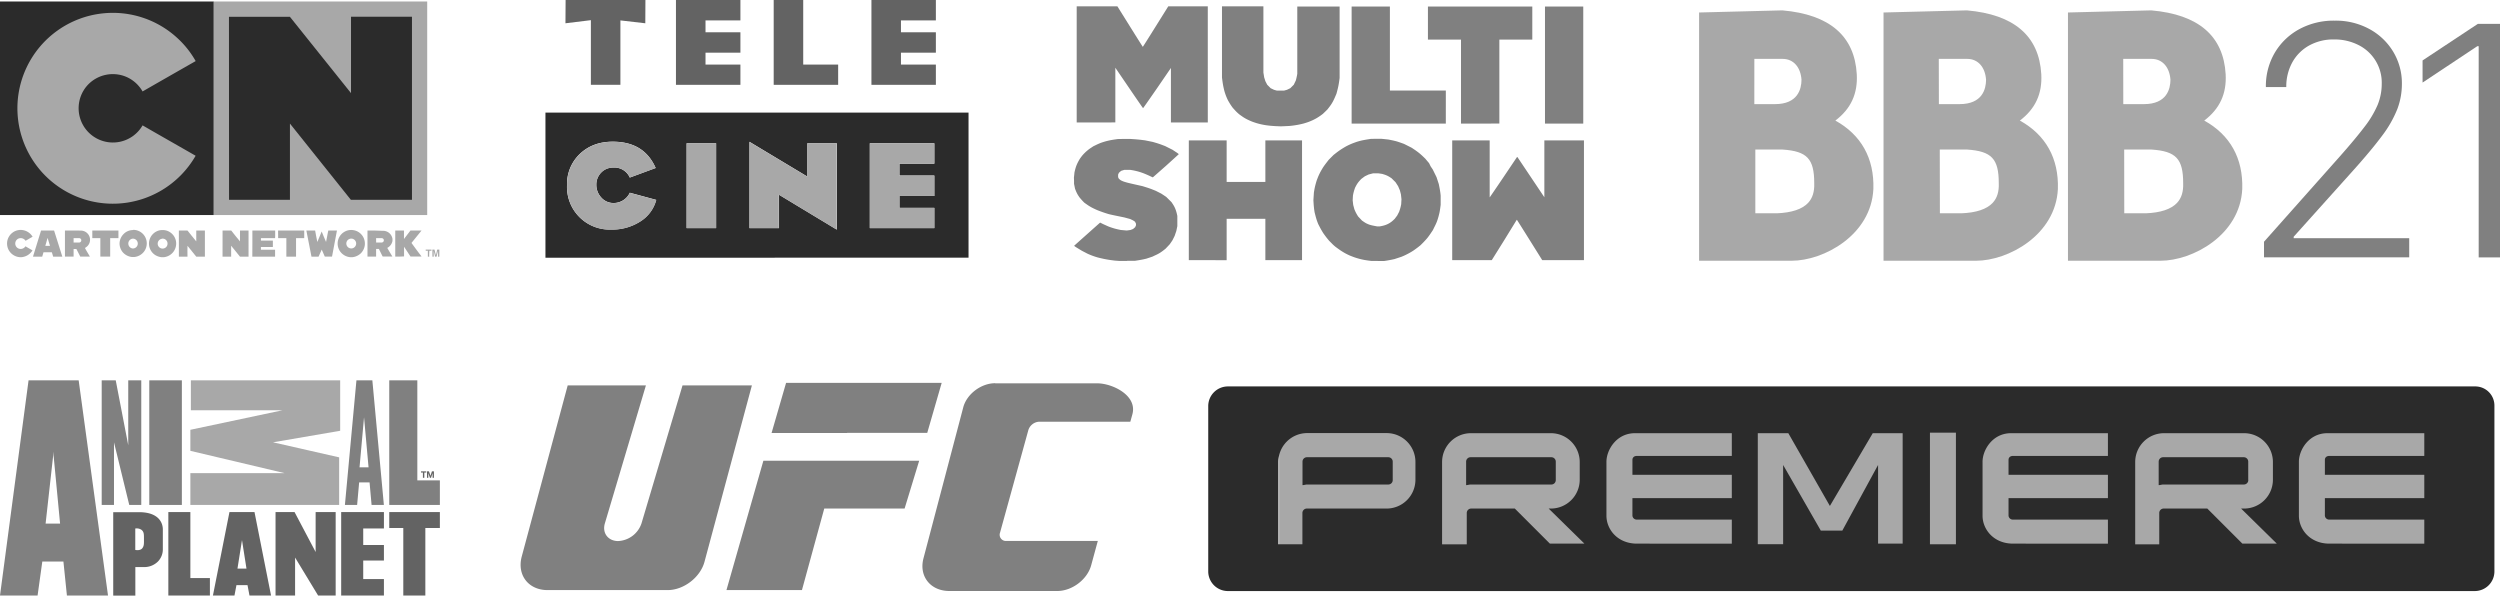 <svg xmlns="http://www.w3.org/2000/svg" viewBox="0 0 1017 242.26"><defs><style>.cls-1,.cls-6{fill:#a8a8a8;}.cls-2,.cls-9{fill:gray;}.cls-3,.cls-5{fill:#2b2b2b;}.cls-4,.cls-8{fill:#636363;}.cls-4,.cls-5,.cls-6,.cls-9{fill-rule:evenodd;}.cls-7{fill:none;}</style></defs><title>canais</title><g id="Camada_2" data-name="Camada 2"><g id="Camada_4" data-name="Camada 4"><g id="path103-0-2"><path class="cls-1" d="M741.13,49.39c9.13-5.16,11.9-11.51,11.51-19-.8-13.89-9.53-21.83-27.78-23.41l-31,.79v95.64h34.93c12.7,0,29.76-9.92,30.55-26.59C759.78,64.07,753.83,54.55,741.13,49.39ZM711.36,21.21h13.89c6,0,9.93,4.77,10.32,11.12C735.57,38.67,732,45,722.08,45H711V21.21Zm11.51,68.26H711.36V58.12h13.89c11.51.79,15.48,5.16,15.48,16.27.4,10.32-6.74,14.69-17.86,15.08Z"/><path class="cls-1" d="M728.83,106.07H691.19V5.08l33.75-.86h.15c19.19,1.67,29.36,10.4,30.25,26,.42,7.9-2.37,14-8.71,18.83,10.53,5.83,15.85,15.37,15.46,27.84C761.19,95.68,741.85,106.07,728.83,106.07Zm-32.22-5.41h32.22c10.91,0,27.11-8.55,27.85-24,.37-11.78-5.21-20.13-16.57-24.74l-5.19-2.11L739.8,47c7.49-4.23,10.52-9.18,10.13-16.55-.72-12.75-8.72-19.38-25.16-20.84l-28.16.72Zm26.31-8.48H708.66V55.41h16.78c12.78.88,18,6.38,18,19,.19,4.8-1.13,8.81-3.92,11.81-3.43,3.7-9,5.71-16.55,6Zm-8.85-5.41h8.75c6-.23,10.32-1.66,12.74-4.26,1.79-1.93,2.6-4.55,2.47-8,0-9.91-2.89-13-12.87-13.67H714.07Zm8-39H708.26V18.51h17c7.17,0,12.52,5.61,13,13.65v.16C738.28,39.43,734,47.73,722.08,47.73Zm-8.41-5.41h8.41c9.31,0,10.76-6.17,10.78-9.91-.35-5.16-3.33-8.49-7.61-8.49H713.67Z"/></g><g id="path103-0-2-2" data-name="path103-0-2"><path class="cls-1" d="M816.16,49.39c9.12-5.16,11.9-11.51,11.5-19-.79-13.89-9.52-21.83-27.78-23.41l-31,.79v95.64h34.92c12.7,0,29.77-9.92,30.56-26.59C834.81,64.07,828.85,54.55,816.16,49.39ZM786.39,21.21h13.89c6,0,9.92,4.77,10.32,11.12C810.6,38.67,807,45,797.11,45H786V21.21ZM797.9,89.47H786.39V58.12h13.89c11.51.79,15.48,5.16,15.48,16.27.4,10.32-6.75,14.69-17.86,15.08Z"/><path class="cls-1" d="M803.85,106.07H766.22V5.08L800,4.22h.15c19.18,1.67,29.36,10.4,30.25,26,.41,7.9-2.37,14-8.71,18.83,10.52,5.83,15.85,15.37,15.46,27.84C836.22,95.68,816.88,106.07,803.85,106.07Zm-32.21-5.41h32.21c10.92,0,27.12-8.55,27.86-24,.37-11.78-5.21-20.13-16.57-24.74L810,49.79,814.82,47c7.5-4.23,10.53-9.18,10.14-16.55-.73-12.75-8.73-19.38-25.16-20.84l-28.16.72ZM798,92.18H783.68V55.41h16.79c12.78.88,18,6.38,18,19,.19,4.8-1.13,8.81-3.91,11.81-3.44,3.7-9,5.71-16.55,6Zm-8.85-5.41h8.75c6-.23,10.32-1.66,12.73-4.26,1.8-1.93,2.61-4.55,2.47-8,0-9.91-2.89-13-12.86-13.67H789.1Zm8-39H783.29V18.51h17c7.16,0,12.52,5.61,13,13.65v.16C813.31,39.43,809.06,47.73,797.11,47.73Zm-8.41-5.41h8.41c9.31,0,10.76-6.17,10.78-9.91-.35-5.16-3.33-8.49-7.61-8.49H788.7Z"/></g><g id="path103-0-2-3" data-name="path103-0-2"><path class="cls-1" d="M891.18,49.39c9.13-5.16,11.91-11.51,11.51-19-.79-13.89-9.52-21.83-27.78-23.41l-31,.79v95.64h34.93c12.7,0,29.76-9.92,30.56-26.59C909.83,64.07,903.88,54.55,891.18,49.39ZM861.42,21.21h13.89c6,0,9.92,4.77,10.32,11.12,0,6.34-3.58,12.69-13.5,12.69H861V21.21Zm11.51,68.26H861.42V58.12h13.89c11.51.79,15.47,5.16,15.47,16.27.4,10.32-6.74,14.69-17.85,15.08Z"/><path class="cls-1" d="M878.88,106.07H841.25V5.08L875,4.22h.15c19.19,1.67,29.36,10.4,30.25,26,.42,7.9-2.37,14-8.71,18.83,10.53,5.83,15.85,15.37,15.46,27.84C911.25,95.68,891.91,106.07,878.88,106.07Zm-32.22-5.41h32.22c10.92,0,27.12-8.55,27.85-24,.37-11.78-5.2-20.13-16.57-24.74L885,49.79,889.85,47c7.49-4.23,10.53-9.18,10.14-16.55-.73-12.75-8.73-19.38-25.16-20.84l-28.17.72ZM873,92.18H858.71V55.41h16.78c12.79.88,18,6.38,18,19,.19,4.8-1.13,8.81-3.91,11.81-3.44,3.7-9,5.71-16.56,6Zm-8.85-5.41h8.76c6-.23,10.31-1.66,12.73-4.26,1.79-1.93,2.6-4.55,2.47-8,0-9.91-2.89-13-12.87-13.67H864.12Zm8-39H858.31V18.51h17c7.16,0,12.51,5.61,13,13.65v.16C888.33,39.43,884.09,47.73,872.13,47.73Zm-8.4-5.41h8.4c9.32,0,10.77-6.17,10.79-9.91-.35-5.16-3.33-8.49-7.61-8.49H863.73Z"/></g><path class="cls-2" d="M921,104.69V98.34l31-34.88q6.08-6.87,9.79-11.74a40.93,40.93,0,0,0,5.41-9,22.55,22.55,0,0,0,1.69-8.58,17.1,17.1,0,0,0-9.46-15.82,21.42,21.42,0,0,0-9.93-2.27,20.25,20.25,0,0,0-10.23,2.51,17.56,17.56,0,0,0-6.79,6.86,20.36,20.36,0,0,0-2.42,10h-8.3a26.78,26.78,0,0,1,3.64-14,25.9,25.9,0,0,1,10-9.58A29.28,29.28,0,0,1,949.77,8.4a28.57,28.57,0,0,1,14.1,3.41,25.39,25.39,0,0,1,9.7,9.25,24.85,24.85,0,0,1,3.52,13.08,28.89,28.89,0,0,1-1.83,10.16,46.38,46.38,0,0,1-6.28,11q-4.46,6-12.34,14.75L933.07,96.3v.6h47v7.79Z"/><path class="cls-2" d="M1017,9.7v95h-8.67V18.79h-.56L985.5,33.59v-9L1008,9.7Z"/><path class="cls-2" d="M458.52,106.15l-3.22,0-1-.08c-.53,0-1.51-.15-2.17-.23s-1.9-.29-2.76-.46-2.09-.46-2.74-.63-1.75-.54-2.44-.8-1.72-.69-2.28-1-1.47-.74-2-1.06-1.43-.87-2-1.22-.95-.66-.95-.68,2.31-2.09,5.14-4.61,5.2-4.64,5.29-4.71l.15-.12.91.46c.49.25,1.48.68,2.19,1s1.78.66,2.37.84,1.48.41,2,.51l.9.19,1.21.11,1.22.11.76-.1.77-.11.53-.2.54-.21.42-.37.43-.37.16-.38.17-.37V91l-.19-.39-.19-.39-.32-.25a7.07,7.07,0,0,0-1-.56l-.68-.32-1.18-.32-1.18-.32-2.71-.56c-1.5-.3-3.09-.65-3.55-.77s-1.49-.45-2.3-.73-1.93-.69-2.49-.93-1.44-.65-2-.94-1.3-.73-1.7-1-1.05-.74-1.44-1A15.75,15.75,0,0,1,440,81.29c-.31-.34-.73-.82-.92-1.09s-.52-.77-.73-1.13a13.51,13.51,0,0,1-.7-1.47l-.33-.83-.2-1-.2-1,0-1.25-.05-1.24.12-1.09.11-1.09.21-.89c.12-.49.33-1.2.47-1.58s.43-1.07.66-1.52.6-1.12.83-1.48.66-.93.95-1.29.85-.95,1.25-1.34,1-.88,1.28-1.11.88-.64,1.29-.9l.73-.49,1.2-.58c.66-.32,1.55-.7,2-.86s1.15-.38,1.59-.51,1.32-.34,1.94-.47,1.6-.29,2.18-.37l1.06-.15,2.45-.05,2.46,0,1.64.11c.91.06,2.29.19,3.08.29l1.42.18,1.58.32,1.57.32,1.26.37c.69.2,1.83.58,2.53.85l1.26.48,1.49.75,1.5.75,1.29.86a8.6,8.6,0,0,1,1.27.92s-2.36,2.16-5.21,4.73L469,72.13l-.1,0-1.49-.69c-.76-.35-1.92-.84-2.58-1.08s-1.65-.55-2.21-.69-1.42-.34-1.93-.42l-.92-.15h-2.4l-.65.2-.65.2-.44.39-.45.39-.17.38-.16.37v1l.1.26.1.26.29.3a3.29,3.29,0,0,0,.66.52,9.36,9.36,0,0,0,1.15.5c.44.15,1.22.38,1.75.51s2.07.49,3.42.79l2.45.55,1.37.43c.76.23,2,.65,2.67.93l1.28.51,1.17.59,1.16.59,1,.66,1,.67,1.07,1.06,1.07,1.06.46.69a11.89,11.89,0,0,1,.74,1.25,11.6,11.6,0,0,1,.56,1.33c.15.43.35,1.14.45,1.57l.17.78V92l-.21,1-.21,1-.33.94-.33,1-.45.9-.45.9-.56.83-.57.82-.83.88-.83.88-.75.6c-.41.33-1.12.83-1.58,1.12s-1.32.75-1.93,1l-1.1.53-1.25.42-1.25.41-1,.23c-.55.13-1.59.32-2.3.43l-1.29.2-3.22,0Zm102,0-2.63,0-1.06-.13c-.58-.08-1.41-.2-1.84-.28s-1.26-.26-1.84-.41-1.54-.43-2.13-.64-1.46-.54-1.93-.74-1.29-.61-1.81-.89-1.43-.83-2-1.22-1.41-1-1.82-1.3-1.21-1-1.78-1.61l-1-1-.76-.92c-.42-.5-1-1.31-1.35-1.79s-.83-1.3-1.13-1.82-.72-1.36-1-1.88-.54-1.29-.69-1.69-.43-1.36-.63-2.12l-.35-1.38-.15-1c-.08-.54-.19-1.64-.24-2.43l-.09-1.45.1-1.57.1-1.57.18-1.06c.1-.58.32-1.6.5-2.26s.43-1.53.59-1.93.42-1.09.61-1.52.56-1.21.84-1.72.78-1.37,1.12-1.89,1-1.39,1.41-1.92l.77-1,1-1,1-1,1-.78c.54-.43,1.43-1.07,2-1.44s1.39-.87,1.85-1.13,1.13-.59,1.48-.75,1-.45,1.53-.65,1.36-.51,1.93-.68,1.45-.4,2-.51,1.46-.28,2.11-.38l1.2-.19,2.12-.05,2.12,0,1.49.15,1.49.16,1.27.26c.7.14,1.65.37,2.1.5s1.31.42,1.89.63l1.06.38,1.57.79,1.56.79,1.06.71c.58.39,1.41,1,1.84,1.34s1.19,1,1.7,1.5l.91.87.77.92.78.92L582,67.7l.84,1.24.77,1.57.77,1.56.46,1.41.46,1.4.27,1.36c.15.75.32,1.79.38,2.33l.11,1v3.78l-.15,1.1c-.07.61-.21,1.44-.29,1.85s-.28,1.23-.45,1.84-.45,1.5-.64,2-.62,1.46-1,2.17l-.63,1.29-.83,1.24c-.45.68-1.11,1.59-1.45,2s-1.11,1.26-1.69,1.85l-1.06,1.06-.93.74c-.51.41-1.34,1-1.84,1.35s-1.37.86-1.92,1.16-1.44.75-2,1l-1,.43-1.47.49-1.47.48-1.11.24c-.61.12-1.54.3-2.07.38l-1,.15-2.62,0Zm-.36-14.06h1.17l.73-.14a13,13,0,0,0,1.37-.36,8.93,8.93,0,0,0,3.34-2l.59-.56.52-.69.52-.7.38-.74.39-.74.27-.82a15.77,15.77,0,0,0,.42-1.55l.15-.72.05-1,.06-1-.11-1-.11-1-.22-.85-.23-.85-.35-.81-.35-.82-.53-.82-.54-.83-.8-.78-.79-.79-.55-.36a13.13,13.13,0,0,0-1.15-.66,11,11,0,0,0-1.34-.52l-.74-.23-.77-.12-.78-.11-1.11,0-1.11,0-.89.23-.89.23-.78.37-.78.38-.73.54-.72.54-.47.5a13,13,0,0,0-.88,1.06,11.18,11.18,0,0,0-.8,1.3l-.38.73-.27.82a15.77,15.77,0,0,0-.42,1.55l-.15.74-.06,1-.05,1,.11.94.11.93.23.86.23.87.31.72a13.74,13.74,0,0,0,.76,1.47l.44.73.8.85.8.85.67.46a11,11,0,0,0,1.08.67c.23.11.68.31,1,.44s.95.3,1.38.4l.79.16Zm-68.86,13.73h-7.69V57.11H499V74h15.75V57.11h14.92v48.72H514.75V89H499v16.86Zm107.46,0h-8V57.11H606V80.22h.07s2.54-3.68,5.56-8.17l5.49-8.17h.16l5.48,8.18,5.48,8.18,0-11.57,0-11.56h16.11v48.72l-8.48,0-8.49,0-5.08-8.13c-2.8-4.47-5.13-8.17-5.18-8.22l-.09-.09L612,97.58l-5.15,8.25ZM520.6,51.38l-1.15-.05c-.38,0-1.27-.07-2-.12s-1.81-.18-2.44-.27-1.55-.27-2-.37-1.25-.31-1.7-.44-1.29-.41-1.85-.62-1.44-.61-2-.88-1.32-.71-1.75-1-1-.7-1.33-.93-.92-.77-1.37-1.2-1-1.08-1.34-1.44-.75-1-1-1.36-.7-1.13-1-1.65-.66-1.37-.87-1.89-.5-1.37-.65-1.89-.37-1.46-.5-2.1-.3-1.71-.39-2.39l-.16-1.24,0-14.49,0-14.48h16.85l0,13.47,0,13.47.16,1,.16,1,.24.74.23.75.38.73.38.74.7.7.7.71.68.32.69.33.59.17.6.16h2.86l.6-.17.6-.16.69-.33.69-.33.7-.7.7-.7.42-.87.42-.88.16-.6c.08-.33.21-.93.29-1.33l.14-.74,0-13.7,0-13.7h17.22l0,14.53,0,14.53-.15,1.1c-.08.61-.23,1.55-.34,2.09s-.33,1.49-.5,2.12l-.31,1.14-.43,1c-.24.59-.64,1.45-.89,1.93s-.63,1.12-.84,1.43-.63.89-.95,1.3l-.57.73-.91.89-.92.88-.77.58c-.43.31-1.17.8-1.64,1.08s-1.24.68-1.71.9-1.24.54-1.72.72-1.33.45-1.89.61-1.53.38-2.16.5-1.7.3-2.37.38l-1.22.14-1.82.09c-1,.05-2,.08-2.28.08ZM569,50.29H549.84V2.67h15.57V36.84h22.75V50.29Zm33.11,0h-7.78V16.12H580.88V2.67h42.46V16.12l-6.7,0-6.7,0,0,17.07,0,17.06Zm34.17,0H628.5V2.67h15.57V50.29Zm-190.43-.46H438V2.58h16.56l5.14,8.24c2.83,4.53,5.17,8.24,5.2,8.24s2.37-3.7,5.2-8.24l5.15-8.24h16.08V49.83h-15l0-11.09,0-11.09-5.61,8.19C467.6,40.34,465.05,44,465,44s-2.6-3.7-5.68-8.22l-5.6-8.22,0,11.12,0,11.12Z"/><path id="path4-9" class="cls-1" d="M86.79.61h87V87.48h-87V.61Z"/><path id="path4" class="cls-3" d="M0,.61H86.9V87.48H0Z"/><path id="path8" class="cls-1" d="M41.86,5.44A38.74,38.74,0,0,1,72.27,15.59a38,38,0,0,1,7.33,9.26Q68.8,31,58,37.2a14.11,14.11,0,0,0-6.15-5.72,14,14,0,0,0-16,2.92A13.94,13.94,0,1,0,58,51c7.17,4.15,14.39,8.23,21.58,12.36A38.82,38.82,0,1,1,41.86,5.44Z"/><path id="path10" class="cls-3" d="M93.14,6.83h24.79c8.3,10.34,16.55,20.72,24.86,31.05,0-10.35,0-20.71,0-31.06h24.8q0,37.23,0,74.45l-.74,0c-2.13,0-4.27,0-6.4,0-3.78,0-7.55,0-11.32,0-2.13,0-4.27,0-6.4,0q-12.39-15.5-24.78-31c0,10.33,0,20.66,0,31-1.28,0-2.56,0-3.83,0h-.55c-6.68,0-13.36,0-20,0h-.39Q93.15,44.06,93.14,6.83Z"/><path id="path12" class="cls-1" d="M5.21,94.55A5.55,5.55,0,0,1,10,93.77a5.7,5.7,0,0,1,3.26,2.54c-1,.54-1.9,1.11-2.86,1.64a2.36,2.36,0,0,0-2.2-1.07,2.2,2.2,0,0,0,.16,4.39,2.32,2.32,0,0,0,2-1.08c.94.57,1.9,1.11,2.86,1.66a5.84,5.84,0,0,1-4.45,2.77H8.06a5.62,5.62,0,0,1-4.69-3.24,5.72,5.72,0,0,1-.43-3.19A5.59,5.59,0,0,1,5.21,94.55Z"/><path id="path14" class="cls-1" d="M54,93.59a5.31,5.31,0,0,0-3.77,1.67A5.61,5.61,0,0,0,48.63,99a5.68,5.68,0,0,0,1.25,3.54,5.76,5.76,0,0,0,3.71,2h1.15a5.69,5.69,0,0,0,3.74-2.05,5.54,5.54,0,0,0,1.19-4.08,5.48,5.48,0,0,0-5.42-4.9Zm.15,3.49a2,2,0,1,1-.2,4,2,2,0,0,1-1.74-1.79,2,2,0,0,1,1.31-2.1A1.76,1.76,0,0,1,54.12,97.08Z"/><path id="path16" class="cls-1" d="M66.09,93.59a6.33,6.33,0,0,0-1,.07,5.54,5.54,0,0,0-2,10.06,6.17,6.17,0,0,0,2.5.9h1.11a5.58,5.58,0,0,0,4.82-6.82,5.52,5.52,0,0,0-2.63-3.5A5.23,5.23,0,0,0,66.09,93.59Zm.06,3.48a2,2,0,0,1,2,2,2,2,0,1,1-3.94-.43,2,2,0,0,1,1.51-1.47A1.67,1.67,0,0,1,66.15,97.07Z"/><path id="path18" class="cls-1" d="M142.88,93.55a5.54,5.54,0,0,0-4.67,8.5,5.65,5.65,0,0,0,4.2,2.57h1a5.87,5.87,0,0,0,3.43-1.63,5.71,5.71,0,0,0,1.56-3.25,5.62,5.62,0,0,0-.83-3.63,5.53,5.53,0,0,0-4-2.51A4.74,4.74,0,0,0,142.88,93.55Zm-.1,3.52a2,2,0,1,1-.66.15A1.92,1.92,0,0,1,142.78,97.07Z"/><path id="path20" class="cls-1" d="M22,93.78h-5.3Q15.1,99.1,13.42,104.4h3.76c.17-.59.33-1.18.51-1.77,1.13,0,2.27,0,3.4,0,.23.57.33,1.19.53,1.77h3.73C24.24,100.86,23.15,97.31,22,93.78Zm-2.66,2.93c.37,1.09.67,2.19,1,3.3H18.44C18.74,98.91,19.06,97.81,19.37,96.71Z"/><path id="path22" class="cls-1" d="M26.42,93.79v10.6h3.52c0-1,0-2.07,0-3.1h1.14l1.58,3.1c1.3,0,2.6,0,3.91,0-.66-1.18-1.39-2.31-2-3.48a3.36,3.36,0,0,1,.52-.39,3.65,3.65,0,0,0,1.54-3.14A3.75,3.75,0,0,0,33,93.81C30.8,93.76,28.61,93.8,26.42,93.79Zm4.64,3.09h1.13a.86.86,0,0,1,.88.93.89.89,0,0,1-.87.85H29.94c0-.59,0-1.18,0-1.78Z"/><path id="path24" class="cls-1" d="M37.55,96.88c0-1,0-2.06,0-3.09H48.18v3.09c-1.12,0-2.24,0-3.36,0v7.51h-4V96.88Z"/><path id="path26" class="cls-1" d="M72.76,93.79c1.17,0,2.34,0,3.51,0,1.21,1.45,2.36,3,3.57,4.41,0-1.47,0-2.94,0-4.41h3.51q0,5.31,0,10.62-1.75,0-3.51,0c-1.22-1.45-2.36-3-3.57-4.42-.06,1.47,0,2.94,0,4.42h-3.5Z"/><path id="path28" class="cls-1" d="M90.54,93.79c1.18,0,2.36,0,3.53,0,1.18,1.47,2.34,3,3.56,4.41,0-1.47,0-2.95,0-4.42h3.48V104.4h-3.5c-1.21-1.46-2.37-3-3.58-4.43,0,1.48,0,3,0,4.44h-3.5C90.54,100.86,90.55,97.32,90.54,93.79Z"/><path id="path30" class="cls-1" d="M102.67,93.78c3.09,0,6.18,0,9.27,0,0,.75,0,1.5,0,2.24,0,.29,0,.57-.06.85-1.9,0-3.81,0-5.72,0a7.56,7.56,0,0,0,0,1H111v2.61c-1.62,0-3.24,0-4.86,0,0,.37,0,.74,0,1.11,1.92,0,3.84,0,5.76,0v2.83h-9.26Q102.68,99.09,102.67,93.78Z"/><path id="path32" class="cls-1" d="M113.12,93.79c3.54,0,7.09,0,10.64,0,0,1,0,2.06,0,3.09h-3.33v7.52h-3.94c0-2.51,0-5,0-7.52-1.11,0-2.23,0-3.34,0Z"/><path id="path34" class="cls-1" d="M124.63,93.79c1.19,0,2.38,0,3.57,0,.28,1.55.55,3.11.89,4.65.6-1.42,1.17-2.85,1.77-4.27.59,1.42,1.14,2.86,1.78,4.26.32-1.54.57-3.1.9-4.64,1.17,0,2.35,0,3.53,0q-1,5.31-2,10.6c-1,0-2,0-2.94,0-.41-1-.82-1.91-1.25-2.86-.45,1-.83,1.92-1.28,2.87-1,0-1.93,0-2.89,0C126,100.87,125.35,97.32,124.63,93.79Z"/><path id="path36" class="cls-1" d="M152.65,93.79h-3.16c0,3.54,0,7.07,0,10.6H153c0-1.05,0-2.09,0-3.13h1.13c.5,1,1,2.07,1.55,3.11,1.31,0,2.63,0,3.95,0-.7-1.17-1.43-2.33-2.09-3.53A4,4,0,0,0,159.66,98v-.84a4,4,0,0,0-.95-2,3.8,3.8,0,0,0-2.89-1.26Zm.37,3.09h2.27a.88.88,0,0,1,.8,1.19.92.92,0,0,1-.8.59c-.76,0-1.51,0-2.27,0C153,98.07,153,97.47,153,96.88Z"/><path id="path38" class="cls-1" d="M160.79,104.39q0-5.3,0-10.6c1.18,0,2.36,0,3.55,0,0,1.14,0,2.28,0,3.43.9-1.14,1.74-2.31,2.64-3.45,1.5,0,3,0,4.51,0-1.38,1.68-2.72,3.38-4.1,5.06,1.31,1.89,2.75,3.68,4.11,5.54H167c-.88-1.32-1.76-2.63-2.63-4,0,1.31,0,2.63,0,3.94C163.15,104.4,162,104.4,160.79,104.39Z"/><path id="path52" class="cls-1" d="M173.17,101.55h2.35V102h-.85a21.49,21.49,0,0,0-.06,2.41h-.56c0-.8,0-1.6,0-2.4h-.86C173.18,101.85,173.17,101.7,173.17,101.55Z"/><path id="path54" class="cls-1" d="M175.89,101.55h.87c.19.76.34,1.54.57,2.29.17-.76.33-1.53.53-2.29h.86v2.87h-.52c0-.79,0-1.59,0-2.38-.27.77-.39,1.58-.6,2.38H177c-.21-.78-.34-1.58-.55-2.36-.07.78,0,1.57,0,2.35h-.54Z"/><polygon class="cls-4" points="301.2 0 274.98 0 274.98 34.51 301.2 34.51 301.2 26.27 287 26.27 287 21.43 301.2 21.43 301.2 13.13 287 13.13 287 8.3 301.2 8.3 301.2 0 301.2 0 301.2 0"/><polygon class="cls-4" points="252.38 34.51 252.38 8.3 262.51 9.47 262.56 0 230.09 0 230.03 9.47 240.37 8.2 240.37 34.51 252.38 34.51 252.38 34.51 252.38 34.51"/><polygon class="cls-4" points="380.71 0 354.5 0 354.5 34.51 380.71 34.51 380.71 26.27 366.51 26.27 366.51 21.43 380.71 21.43 380.71 13.13 366.51 13.13 366.51 8.3 380.71 8.3 380.71 0 380.71 0 380.71 0"/><polygon class="cls-4" points="326.75 0 314.74 0 314.74 34.51 340.96 34.51 340.96 26.27 326.75 26.27 326.75 0 326.75 0 326.75 0"/><path class="cls-5" d="M394,104.81v-59H221.89v59.05Zm-13.9-46.52v8.29h-14.2v4.84h14.2v8.3h-14.2v4.83h14.2V92.8H353.84V58.29Zm-75.24-.62,23.57,14.16V58.29h12V93.41l-23.52-14.2V92.8h-12V57.67ZM291.32,92.8h-12V58.29h12V92.8ZM256.2,72.23a6.84,6.84,0,0,0-6.72-4.07,6.66,6.66,0,0,0-4.89,2,6.92,6.92,0,0,0-2,4.94,7.59,7.59,0,0,0,2,5.24,6.55,6.55,0,0,0,5,2.24,7.24,7.24,0,0,0,6.62-4.18l10.74,2.91a14.77,14.77,0,0,1-6.46,8.75,21.11,21.11,0,0,1-11.92,3.31,17.33,17.33,0,0,1-17.91-18.07,16.8,16.8,0,0,1,5-12.47q5.26-5.19,13.59-5.2c8.55,0,14.35,3.57,17.46,10.7L256.2,72.23Z"/><polygon class="cls-6" points="380.05 66.58 380.05 58.29 353.83 58.29 353.83 92.8 380.05 92.8 380.05 84.55 365.85 84.55 365.85 79.72 380.05 79.72 380.05 71.42 365.85 71.42 365.85 66.58 380.05 66.58 380.05 66.58 380.05 66.58"/><polygon class="cls-6" points="328.38 71.83 304.81 57.67 304.81 92.8 316.83 92.8 316.83 79.21 340.35 93.41 340.35 58.28 328.38 58.28 328.38 71.83 328.38 71.83 328.38 71.83"/><polygon class="cls-6" points="279.31 92.8 291.32 92.8 291.32 58.28 279.31 58.28 279.31 92.8 279.31 92.8 279.31 92.8"/><path class="cls-6" d="M249.48,68.16a6.84,6.84,0,0,1,6.72,4.07l10.54-3.86c-3.11-7.13-8.91-10.7-17.46-10.7q-8.33,0-13.59,5.2a16.8,16.8,0,0,0-5,12.47,17.33,17.33,0,0,0,17.91,18.07,21.11,21.11,0,0,0,11.92-3.31,14.77,14.77,0,0,0,6.46-8.75L256.2,78.44a7.24,7.24,0,0,1-6.62,4.18,6.55,6.55,0,0,1-5-2.24,7.59,7.59,0,0,1-2-5.24,6.92,6.92,0,0,1,2-4.94,6.66,6.66,0,0,1,4.89-2Z"/><polygon class="cls-7" points="148.09 169.74 146.26 190.12 149.93 190.12 148.09 169.74"/><polygon class="cls-7" points="21.81 185.43 21.81 183.71 18.55 212.95 24.44 212.95 21.81 185.43"/><path class="cls-7" d="M57.56,215.53A3.49,3.49,0,0,0,55,215v8.76s2,.46,2.88-.71c.76-1,.67-2.11.67-3.95S58.58,216.34,57.56,215.53Z"/><polygon class="cls-7" points="96.6 231.29 100.27 231.29 98.44 219.67 96.6 231.29"/><polygon class="cls-1" points="114.94 166.89 77.44 174.84 77.44 183.4 115.76 192.47 77.44 192.47 77.44 205.41 137.97 205.41 137.97 186.05 111.07 179.93 138.38 175.24 138.38 154.72 77.65 154.72 77.65 166.89 114.94 166.89"/><path class="cls-2" d="M15.29,242.26l1.92-13.82H25.8l1.42,13.82H43.94L32,154.72H11.62L0,242.26Zm6.52-58.55v1.72L24.44,213H18.55Z"/><polygon class="cls-2" points="46.37 205.41 46.37 179.93 52.58 205.41 57.47 205.41 57.47 154.72 52.17 154.72 52.17 181.15 47.08 154.72 41.37 154.72 41.37 205.41 46.37 205.41"/><rect class="cls-2" x="60.73" y="154.72" width="13.25" height="50.69"/><path class="cls-2" d="M145.28,205.41l.82-9.17h4.24l.82,9.17h5l-4.69-50.69H145l-4.69,50.69Zm2.81-35.67,1.84,20.38h-3.67Z"/><polygon class="cls-2" points="169.77 154.72 158.35 154.72 158.35 205.41 178.94 205.41 178.94 195.42 169.77 195.42 169.77 154.72"/><path class="cls-8" d="M64.29,228.38a7.07,7.07,0,0,0,1.95-5.13v-7.9c0-2.48-1.5-7-9.69-7H46.06v33.94h9V230.68h4A7.81,7.81,0,0,0,64.29,228.38ZM57.91,223c-.88,1.17-2.88.71-2.88.71V215a3.49,3.49,0,0,1,2.53.54c1,.81,1,1.73,1,3.56S58.67,222,57.91,223Z"/><polygon class="cls-8" points="68.48 208.32 68.48 242.26 85.39 242.26 85.39 235.16 77.44 235.16 77.44 208.32 68.48 208.32"/><path class="cls-8" d="M103.53,208.32H93.34l-6.72,33.94h8.76l.81-4.24h4.49l.81,4.24h8.77Zm-6.93,23,1.84-11.62,1.83,11.62Z"/><polygon class="cls-8" points="136.55 208.32 128.4 208.32 128.4 224.56 119.83 208.32 112.09 208.32 112.09 242.26 120.04 242.26 120.04 226.81 129.41 242.26 136.55 242.26 136.55 208.32"/><polygon class="cls-8" points="138.79 242.26 156.18 242.26 156.18 235.57 147.76 235.57 147.76 228.03 156.18 228.03 156.18 221.71 147.76 221.71 147.76 214.99 156.18 214.99 156.18 208.32 138.79 208.32 138.79 242.26"/><polygon class="cls-8" points="158.35 214.78 164.06 214.78 164.06 242.26 173.03 242.26 173.03 214.78 178.94 214.78 178.94 208.32 158.35 208.32 158.35 214.78"/><polygon class="cls-8" points="172.61 194.37 172.61 192.23 173.4 192.23 173.4 191.75 171.25 191.75 171.25 192.23 172.04 192.23 172.04 194.37 172.61 194.37"/><polygon class="cls-8" points="176.52 194.37 176.52 191.75 175.71 191.75 175.13 193.55 175.12 193.55 174.51 191.75 173.7 191.75 173.7 194.37 174.24 194.37 174.24 192.53 174.25 192.53 174.89 194.37 175.33 194.37 175.97 192.51 175.98 192.51 175.98 194.37 176.52 194.37"/><path class="cls-9" d="M230.94,156.78h31.82l-16.7,56.13c-1.17,3.94,1.32,7.19,5.41,7.19h0a10.54,10.54,0,0,0,9.49-7.19l16.69-56.13h28.22l-19.28,71.75c-1.7,6.34-8.46,11.52-15,11.52H222.75c-7.8,0-12.52-6.16-10.5-13.68l18.69-69.59Z"/><polygon class="cls-9" points="326.23 240.05 295.52 240.05 310.54 187.44 341.25 187.44 341.25 187.44 373.92 187.44 367.99 206.88 335.31 206.88 326.23 240.05 326.23 240.05"/><path class="cls-9" d="M404.82,155.94h41.55c6.08,0,16.4,4.87,14.28,12.61l-.83,3H422.74a4.88,4.88,0,0,0-4.4,3.39l-11.52,41.73a2.52,2.52,0,0,0,2.53,3.39h37.24l-2.7,9.9c-1.56,5.74-7.72,10.46-13.8,10.46H386.23c-7.73,0-12.48-6-10.56-13.3l16.18-61.41c1.42-5.4,7.26-9.82,13-9.82Z"/><path class="cls-9" d="M377.2,176.1H344.6l0,.05H313.87l5.91-20.41h63.3L377.2,176.1Z"/><g id="g39"><polygon id="polygon27" class="cls-1" points="520.34 173.57 999.93 173.57 999.93 229.46 520.34 229.46 520.34 173.57"/><path id="path29" class="cls-3" d="M632.89,195.25v-7.4A1.8,1.8,0,0,0,631,186H598.27a1.8,1.8,0,0,0-1.85,1.85v9.51c.53,0,1.32-.26,1.85-.26H631A1.8,1.8,0,0,0,632.89,195.25Z"/><path id="path31" class="cls-3" d="M914.58,195.25v-7.4a1.8,1.8,0,0,0-1.85-1.85H880a1.8,1.8,0,0,0-1.85,1.85v9.51c.52,0,1.32-.26,1.85-.26h32.76a1.8,1.8,0,0,0,1.85-1.85Z"/><g id="g37"><path id="path33" class="cls-3" d="M564.71,186h-33a1.8,1.8,0,0,0-1.85,1.85v9.51c.53,0,1.32-.26,1.85-.26h33a1.8,1.8,0,0,0,1.85-1.85v-7.4A1.8,1.8,0,0,0,564.71,186Z"/><path id="path35" class="cls-3" d="M986.2,185.47H947.61c-1.32,0-1.85.8-1.85,1.59v6.08H986.2v9.51H945.76v7.13a1.75,1.75,0,0,0,1.85,1.59H986.2v9.78H947.61c-7.92,0-12.42-5.82-12.42-11.37V187.85c0-4.75,4-11.63,11.63-11.63H986.2Zm-74,35.68-14.27-14.27h-17.7a1.8,1.8,0,0,0-1.85,1.85v9h0v3.7H868.6V187.85a11.74,11.74,0,0,1,11.63-11.63H913a11.73,11.73,0,0,1,11.62,11.63v7.4A11.73,11.73,0,0,1,913,206.88h-1.32l14.53,14.27Zm-54.7-35.68H818.92c-1.32,0-1.85.8-1.85,1.59v6.08H857.5v9.51H817.07v7.13a1.75,1.75,0,0,0,1.85,1.59H857.5v9.78H818.92c-7.92,0-12.42-5.82-12.42-11.37V187.85c0-4.75,4-11.63,11.63-11.63H857.5Zm-61.83,35.94H785.1V176h10.57Zm-21.41-.26H764v-32l-14.54,26.69H740.7l-15.32-26.69v32.24H715.07V176.22h12.42l16.91,29.6,17.44-29.6H774v44.93ZM704.5,185.47H665.92c-1.32,0-1.85.8-1.85,1.59v6.08H704.5v9.51H664.07v7.13a1.75,1.75,0,0,0,1.85,1.59H704.5v9.78H665.92c-7.93,0-12.42-5.82-12.42-11.37V187.85c0-4.75,4-11.63,11.63-11.63H704.5Zm-74,35.68-14.27-14.27h-17.7a1.8,1.8,0,0,0-1.85,1.85v9h0v3.7H586.64V187.85a11.74,11.74,0,0,1,11.63-11.63H631a11.74,11.74,0,0,1,11.63,11.63v7.4A11.74,11.74,0,0,1,631,206.88H630l14.54,14.27Zm-54.7-25.9a11.74,11.74,0,0,1-11.63,11.63h-32.5a1.8,1.8,0,0,0-1.85,1.85v12.68h-9.78v-4h0v-29.6a11.74,11.74,0,0,1,11.63-11.63h32.5a11.74,11.74,0,0,1,11.63,11.63Zm431-38.05H499.44a8,8,0,0,0-7.93,7.93v67.38a8,8,0,0,0,7.93,7.93h507.37a8,8,0,0,0,7.92-7.93V165.13A7.78,7.78,0,0,0,1006.81,157.2Z"/></g></g></g></g></svg>